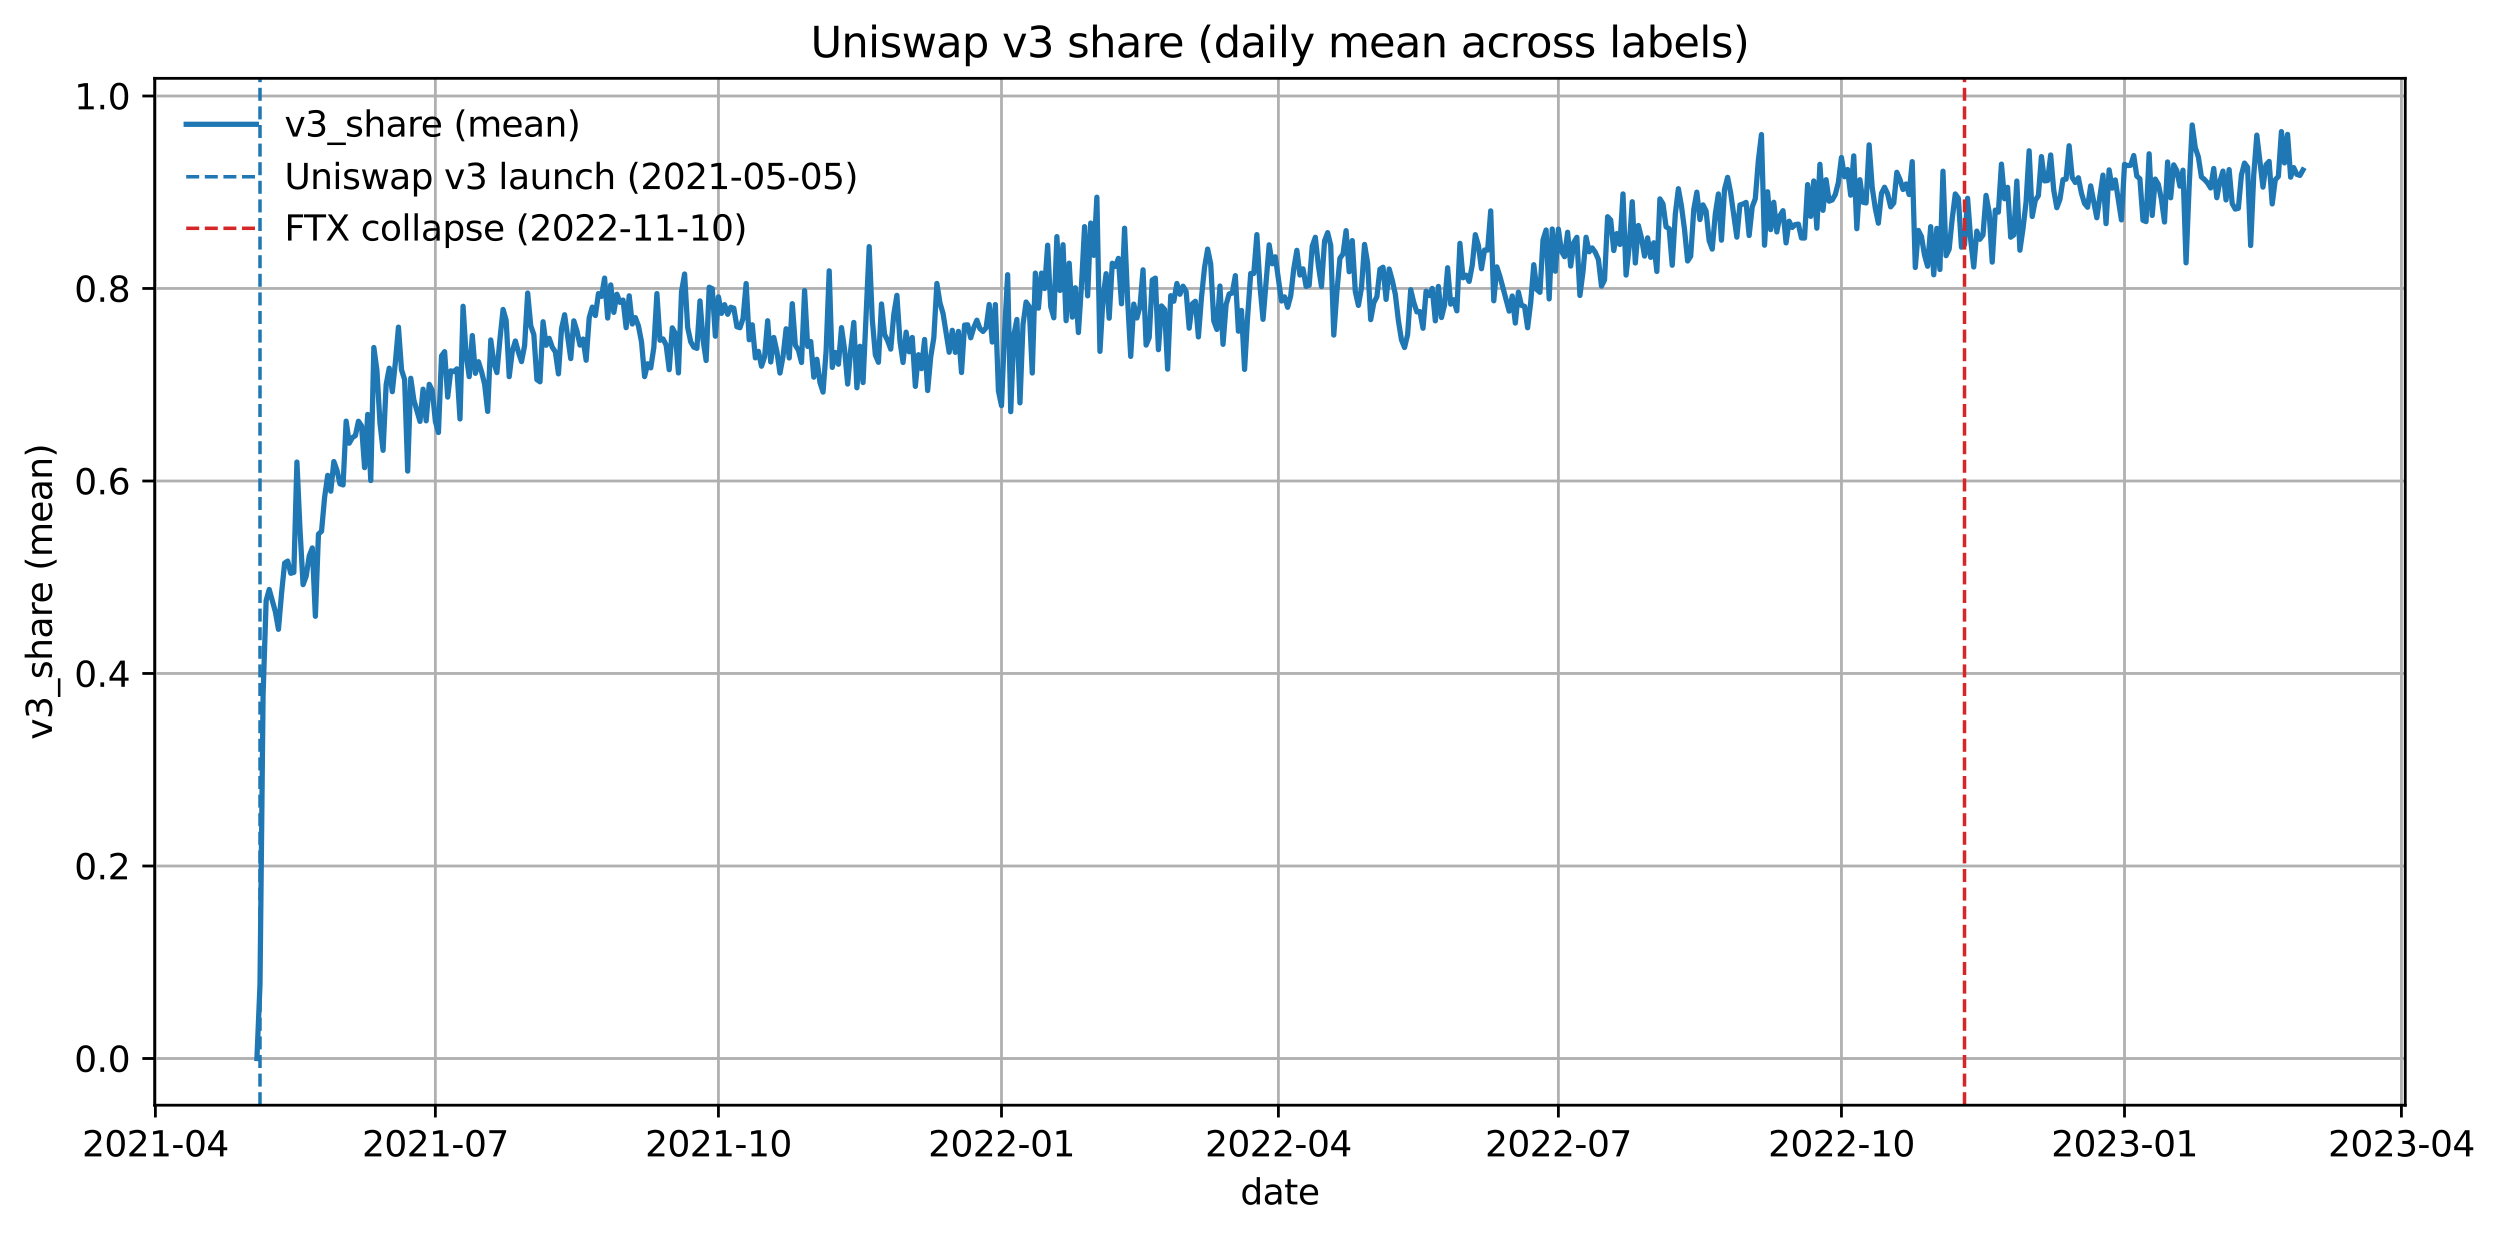 <?xml version="1.0" encoding="utf-8" standalone="no"?>
<!DOCTYPE svg PUBLIC "-//W3C//DTD SVG 1.1//EN"
  "http://www.w3.org/Graphics/SVG/1.1/DTD/svg11.dtd">
<svg xmlns:xlink="http://www.w3.org/1999/xlink" width="712.372pt" height="352.474pt" viewBox="0 0 712.372 352.474" xmlns="http://www.w3.org/2000/svg" version="1.1">
 <title>01_v3_share_daily_mean</title>
 <defs>
  <style type="text/css">*{stroke-linejoin: round; stroke-linecap: butt}</style>
 </defs>
 <g id="figure_1">
  <g id="patch_1">
   <path d="M -0 352.474 
L 712.372 352.474 
L 712.372 0 
L -0 0 
z
" style="fill: #ffffff"/>
  </g>
  <g id="axes_1">
   <g id="patch_2">
    <path d="M 44.059 314.918 
L 685.377 314.918 
L 685.377 22.318 
L 44.059 22.318 
z
" style="fill: #ffffff"/>
   </g>
   <g id="matplotlib.axis_1">
    <g id="xtick_1">
     <g id="line2d_1">
      <path d="M 44.279 314.918 
L 44.279 22.318 
" clip-path="url(#p94d2142db0)" style="fill: none; stroke: #b0b0b0; stroke-width: 0.8; stroke-linecap: square"/>
     </g>
     <g id="line2d_2">
      <defs>
       <path id="mfdf75d52d5" d="M 0 0 
L 0 3.5 
" style="stroke: #000000; stroke-width: 0.8"/>
      </defs>
      <g>
       <use xlink:href="#mfdf75d52d5" x="44.279" y="314.918" style="stroke: #000000; stroke-width: 0.8"/>
      </g>
     </g>
     <g id="text_1">
      <!-- 2021-04 -->
      <g transform="translate(23.387 329.517) scale(0.1 -0.1)">
       <defs>
        <path id="DejaVuSans-32" d="M 1228 531 
L 3431 531 
L 3431 0 
L 469 0 
L 469 531 
Q 828 903 1448 1529 
Q 2069 2156 2228 2338 
Q 2531 2678 2651 2914 
Q 2772 3150 2772 3378 
Q 2772 3750 2511 3984 
Q 2250 4219 1831 4219 
Q 1534 4219 1204 4116 
Q 875 4013 500 3803 
L 500 4441 
Q 881 4594 1212 4672 
Q 1544 4750 1819 4750 
Q 2544 4750 2975 4387 
Q 3406 4025 3406 3419 
Q 3406 3131 3298 2873 
Q 3191 2616 2906 2266 
Q 2828 2175 2409 1742 
Q 1991 1309 1228 531 
z
" transform="scale(0.016)"/>
        <path id="DejaVuSans-30" d="M 2034 4250 
Q 1547 4250 1301 3770 
Q 1056 3291 1056 2328 
Q 1056 1369 1301 889 
Q 1547 409 2034 409 
Q 2525 409 2770 889 
Q 3016 1369 3016 2328 
Q 3016 3291 2770 3770 
Q 2525 4250 2034 4250 
z
M 2034 4750 
Q 2819 4750 3233 4129 
Q 3647 3509 3647 2328 
Q 3647 1150 3233 529 
Q 2819 -91 2034 -91 
Q 1250 -91 836 529 
Q 422 1150 422 2328 
Q 422 3509 836 4129 
Q 1250 4750 2034 4750 
z
" transform="scale(0.016)"/>
        <path id="DejaVuSans-31" d="M 794 531 
L 1825 531 
L 1825 4091 
L 703 3866 
L 703 4441 
L 1819 4666 
L 2450 4666 
L 2450 531 
L 3481 531 
L 3481 0 
L 794 0 
L 794 531 
z
" transform="scale(0.016)"/>
        <path id="DejaVuSans-2d" d="M 313 2009 
L 1997 2009 
L 1997 1497 
L 313 1497 
L 313 2009 
z
" transform="scale(0.016)"/>
        <path id="DejaVuSans-34" d="M 2419 4116 
L 825 1625 
L 2419 1625 
L 2419 4116 
z
M 2253 4666 
L 3047 4666 
L 3047 1625 
L 3713 1625 
L 3713 1100 
L 3047 1100 
L 3047 0 
L 2419 0 
L 2419 1100 
L 313 1100 
L 313 1709 
L 2253 4666 
z
" transform="scale(0.016)"/>
       </defs>
       <use xlink:href="#DejaVuSans-32"/>
       <use xlink:href="#DejaVuSans-30" transform="translate(63.623 0)"/>
       <use xlink:href="#DejaVuSans-32" transform="translate(127.246 0)"/>
       <use xlink:href="#DejaVuSans-31" transform="translate(190.869 0)"/>
       <use xlink:href="#DejaVuSans-2d" transform="translate(254.492 0)"/>
       <use xlink:href="#DejaVuSans-30" transform="translate(290.576 0)"/>
       <use xlink:href="#DejaVuSans-34" transform="translate(354.199 0)"/>
      </g>
     </g>
    </g>
    <g id="xtick_2">
     <g id="line2d_3">
      <path d="M 124.06 314.918 
L 124.06 22.318 
" clip-path="url(#p94d2142db0)" style="fill: none; stroke: #b0b0b0; stroke-width: 0.8; stroke-linecap: square"/>
     </g>
     <g id="line2d_4">
      <g>
       <use xlink:href="#mfdf75d52d5" x="124.06" y="314.918" style="stroke: #000000; stroke-width: 0.8"/>
      </g>
     </g>
     <g id="text_2">
      <!-- 2021-07 -->
      <g transform="translate(103.168 329.517) scale(0.1 -0.1)">
       <defs>
        <path id="DejaVuSans-37" d="M 525 4666 
L 3525 4666 
L 3525 4397 
L 1831 0 
L 1172 0 
L 2766 4134 
L 525 4134 
L 525 4666 
z
" transform="scale(0.016)"/>
       </defs>
       <use xlink:href="#DejaVuSans-32"/>
       <use xlink:href="#DejaVuSans-30" transform="translate(63.623 0)"/>
       <use xlink:href="#DejaVuSans-32" transform="translate(127.246 0)"/>
       <use xlink:href="#DejaVuSans-31" transform="translate(190.869 0)"/>
       <use xlink:href="#DejaVuSans-2d" transform="translate(254.492 0)"/>
       <use xlink:href="#DejaVuSans-30" transform="translate(290.576 0)"/>
       <use xlink:href="#DejaVuSans-37" transform="translate(354.199 0)"/>
      </g>
     </g>
    </g>
    <g id="xtick_3">
     <g id="line2d_5">
      <path d="M 204.717 314.918 
L 204.717 22.318 
" clip-path="url(#p94d2142db0)" style="fill: none; stroke: #b0b0b0; stroke-width: 0.8; stroke-linecap: square"/>
     </g>
     <g id="line2d_6">
      <g>
       <use xlink:href="#mfdf75d52d5" x="204.717" y="314.918" style="stroke: #000000; stroke-width: 0.8"/>
      </g>
     </g>
     <g id="text_3">
      <!-- 2021-10 -->
      <g transform="translate(183.826 329.517) scale(0.1 -0.1)">
       <use xlink:href="#DejaVuSans-32"/>
       <use xlink:href="#DejaVuSans-30" transform="translate(63.623 0)"/>
       <use xlink:href="#DejaVuSans-32" transform="translate(127.246 0)"/>
       <use xlink:href="#DejaVuSans-31" transform="translate(190.869 0)"/>
       <use xlink:href="#DejaVuSans-2d" transform="translate(254.492 0)"/>
       <use xlink:href="#DejaVuSans-31" transform="translate(290.576 0)"/>
       <use xlink:href="#DejaVuSans-30" transform="translate(354.199 0)"/>
      </g>
     </g>
    </g>
    <g id="xtick_4">
     <g id="line2d_7">
      <path d="M 285.375 314.918 
L 285.375 22.318 
" clip-path="url(#p94d2142db0)" style="fill: none; stroke: #b0b0b0; stroke-width: 0.8; stroke-linecap: square"/>
     </g>
     <g id="line2d_8">
      <g>
       <use xlink:href="#mfdf75d52d5" x="285.375" y="314.918" style="stroke: #000000; stroke-width: 0.8"/>
      </g>
     </g>
     <g id="text_4">
      <!-- 2022-01 -->
      <g transform="translate(264.484 329.517) scale(0.1 -0.1)">
       <use xlink:href="#DejaVuSans-32"/>
       <use xlink:href="#DejaVuSans-30" transform="translate(63.623 0)"/>
       <use xlink:href="#DejaVuSans-32" transform="translate(127.246 0)"/>
       <use xlink:href="#DejaVuSans-32" transform="translate(190.869 0)"/>
       <use xlink:href="#DejaVuSans-2d" transform="translate(254.492 0)"/>
       <use xlink:href="#DejaVuSans-30" transform="translate(290.576 0)"/>
       <use xlink:href="#DejaVuSans-31" transform="translate(354.199 0)"/>
      </g>
     </g>
    </g>
    <g id="xtick_5">
     <g id="line2d_9">
      <path d="M 364.28 314.918 
L 364.28 22.318 
" clip-path="url(#p94d2142db0)" style="fill: none; stroke: #b0b0b0; stroke-width: 0.8; stroke-linecap: square"/>
     </g>
     <g id="line2d_10">
      <g>
       <use xlink:href="#mfdf75d52d5" x="364.28" y="314.918" style="stroke: #000000; stroke-width: 0.8"/>
      </g>
     </g>
     <g id="text_5">
      <!-- 2022-04 -->
      <g transform="translate(343.388 329.517) scale(0.1 -0.1)">
       <use xlink:href="#DejaVuSans-32"/>
       <use xlink:href="#DejaVuSans-30" transform="translate(63.623 0)"/>
       <use xlink:href="#DejaVuSans-32" transform="translate(127.246 0)"/>
       <use xlink:href="#DejaVuSans-32" transform="translate(190.869 0)"/>
       <use xlink:href="#DejaVuSans-2d" transform="translate(254.492 0)"/>
       <use xlink:href="#DejaVuSans-30" transform="translate(290.576 0)"/>
       <use xlink:href="#DejaVuSans-34" transform="translate(354.199 0)"/>
      </g>
     </g>
    </g>
    <g id="xtick_6">
     <g id="line2d_11">
      <path d="M 444.061 314.918 
L 444.061 22.318 
" clip-path="url(#p94d2142db0)" style="fill: none; stroke: #b0b0b0; stroke-width: 0.8; stroke-linecap: square"/>
     </g>
     <g id="line2d_12">
      <g>
       <use xlink:href="#mfdf75d52d5" x="444.061" y="314.918" style="stroke: #000000; stroke-width: 0.8"/>
      </g>
     </g>
     <g id="text_6">
      <!-- 2022-07 -->
      <g transform="translate(423.169 329.517) scale(0.1 -0.1)">
       <use xlink:href="#DejaVuSans-32"/>
       <use xlink:href="#DejaVuSans-30" transform="translate(63.623 0)"/>
       <use xlink:href="#DejaVuSans-32" transform="translate(127.246 0)"/>
       <use xlink:href="#DejaVuSans-32" transform="translate(190.869 0)"/>
       <use xlink:href="#DejaVuSans-2d" transform="translate(254.492 0)"/>
       <use xlink:href="#DejaVuSans-30" transform="translate(290.576 0)"/>
       <use xlink:href="#DejaVuSans-37" transform="translate(354.199 0)"/>
      </g>
     </g>
    </g>
    <g id="xtick_7">
     <g id="line2d_13">
      <path d="M 524.719 314.918 
L 524.719 22.318 
" clip-path="url(#p94d2142db0)" style="fill: none; stroke: #b0b0b0; stroke-width: 0.8; stroke-linecap: square"/>
     </g>
     <g id="line2d_14">
      <g>
       <use xlink:href="#mfdf75d52d5" x="524.719" y="314.918" style="stroke: #000000; stroke-width: 0.8"/>
      </g>
     </g>
     <g id="text_7">
      <!-- 2022-10 -->
      <g transform="translate(503.827 329.517) scale(0.1 -0.1)">
       <use xlink:href="#DejaVuSans-32"/>
       <use xlink:href="#DejaVuSans-30" transform="translate(63.623 0)"/>
       <use xlink:href="#DejaVuSans-32" transform="translate(127.246 0)"/>
       <use xlink:href="#DejaVuSans-32" transform="translate(190.869 0)"/>
       <use xlink:href="#DejaVuSans-2d" transform="translate(254.492 0)"/>
       <use xlink:href="#DejaVuSans-31" transform="translate(290.576 0)"/>
       <use xlink:href="#DejaVuSans-30" transform="translate(354.199 0)"/>
      </g>
     </g>
    </g>
    <g id="xtick_8">
     <g id="line2d_15">
      <path d="M 605.376 314.918 
L 605.376 22.318 
" clip-path="url(#p94d2142db0)" style="fill: none; stroke: #b0b0b0; stroke-width: 0.8; stroke-linecap: square"/>
     </g>
     <g id="line2d_16">
      <g>
       <use xlink:href="#mfdf75d52d5" x="605.376" y="314.918" style="stroke: #000000; stroke-width: 0.8"/>
      </g>
     </g>
     <g id="text_8">
      <!-- 2023-01 -->
      <g transform="translate(584.485 329.517) scale(0.1 -0.1)">
       <defs>
        <path id="DejaVuSans-33" d="M 2597 2516 
Q 3050 2419 3304 2112 
Q 3559 1806 3559 1356 
Q 3559 666 3084 287 
Q 2609 -91 1734 -91 
Q 1441 -91 1130 -33 
Q 819 25 488 141 
L 488 750 
Q 750 597 1062 519 
Q 1375 441 1716 441 
Q 2309 441 2620 675 
Q 2931 909 2931 1356 
Q 2931 1769 2642 2001 
Q 2353 2234 1838 2234 
L 1294 2234 
L 1294 2753 
L 1863 2753 
Q 2328 2753 2575 2939 
Q 2822 3125 2822 3475 
Q 2822 3834 2567 4026 
Q 2313 4219 1838 4219 
Q 1578 4219 1281 4162 
Q 984 4106 628 3988 
L 628 4550 
Q 988 4650 1302 4700 
Q 1616 4750 1894 4750 
Q 2613 4750 3031 4423 
Q 3450 4097 3450 3541 
Q 3450 3153 3228 2886 
Q 3006 2619 2597 2516 
z
" transform="scale(0.016)"/>
       </defs>
       <use xlink:href="#DejaVuSans-32"/>
       <use xlink:href="#DejaVuSans-30" transform="translate(63.623 0)"/>
       <use xlink:href="#DejaVuSans-32" transform="translate(127.246 0)"/>
       <use xlink:href="#DejaVuSans-33" transform="translate(190.869 0)"/>
       <use xlink:href="#DejaVuSans-2d" transform="translate(254.492 0)"/>
       <use xlink:href="#DejaVuSans-30" transform="translate(290.576 0)"/>
       <use xlink:href="#DejaVuSans-31" transform="translate(354.199 0)"/>
      </g>
     </g>
    </g>
    <g id="xtick_9">
     <g id="line2d_17">
      <path d="M 684.281 314.918 
L 684.281 22.318 
" clip-path="url(#p94d2142db0)" style="fill: none; stroke: #b0b0b0; stroke-width: 0.8; stroke-linecap: square"/>
     </g>
     <g id="line2d_18">
      <g>
       <use xlink:href="#mfdf75d52d5" x="684.281" y="314.918" style="stroke: #000000; stroke-width: 0.8"/>
      </g>
     </g>
     <g id="text_9">
      <!-- 2023-04 -->
      <g transform="translate(663.389 329.517) scale(0.1 -0.1)">
       <use xlink:href="#DejaVuSans-32"/>
       <use xlink:href="#DejaVuSans-30" transform="translate(63.623 0)"/>
       <use xlink:href="#DejaVuSans-32" transform="translate(127.246 0)"/>
       <use xlink:href="#DejaVuSans-33" transform="translate(190.869 0)"/>
       <use xlink:href="#DejaVuSans-2d" transform="translate(254.492 0)"/>
       <use xlink:href="#DejaVuSans-30" transform="translate(290.576 0)"/>
       <use xlink:href="#DejaVuSans-34" transform="translate(354.199 0)"/>
      </g>
     </g>
    </g>
    <g id="text_10">
     <!-- date -->
     <g transform="translate(353.443 343.195) scale(0.1 -0.1)">
      <defs>
       <path id="DejaVuSans-64" d="M 2906 2969 
L 2906 4863 
L 3481 4863 
L 3481 0 
L 2906 0 
L 2906 525 
Q 2725 213 2448 61 
Q 2172 -91 1784 -91 
Q 1150 -91 751 415 
Q 353 922 353 1747 
Q 353 2572 751 3078 
Q 1150 3584 1784 3584 
Q 2172 3584 2448 3432 
Q 2725 3281 2906 2969 
z
M 947 1747 
Q 947 1113 1208 752 
Q 1469 391 1925 391 
Q 2381 391 2643 752 
Q 2906 1113 2906 1747 
Q 2906 2381 2643 2742 
Q 2381 3103 1925 3103 
Q 1469 3103 1208 2742 
Q 947 2381 947 1747 
z
" transform="scale(0.016)"/>
       <path id="DejaVuSans-61" d="M 2194 1759 
Q 1497 1759 1228 1600 
Q 959 1441 959 1056 
Q 959 750 1161 570 
Q 1363 391 1709 391 
Q 2188 391 2477 730 
Q 2766 1069 2766 1631 
L 2766 1759 
L 2194 1759 
z
M 3341 1997 
L 3341 0 
L 2766 0 
L 2766 531 
Q 2569 213 2275 61 
Q 1981 -91 1556 -91 
Q 1019 -91 701 211 
Q 384 513 384 1019 
Q 384 1609 779 1909 
Q 1175 2209 1959 2209 
L 2766 2209 
L 2766 2266 
Q 2766 2663 2505 2880 
Q 2244 3097 1772 3097 
Q 1472 3097 1187 3025 
Q 903 2953 641 2809 
L 641 3341 
Q 956 3463 1253 3523 
Q 1550 3584 1831 3584 
Q 2591 3584 2966 3190 
Q 3341 2797 3341 1997 
z
" transform="scale(0.016)"/>
       <path id="DejaVuSans-74" d="M 1172 4494 
L 1172 3500 
L 2356 3500 
L 2356 3053 
L 1172 3053 
L 1172 1153 
Q 1172 725 1289 603 
Q 1406 481 1766 481 
L 2356 481 
L 2356 0 
L 1766 0 
Q 1100 0 847 248 
Q 594 497 594 1153 
L 594 3053 
L 172 3053 
L 172 3500 
L 594 3500 
L 594 4494 
L 1172 4494 
z
" transform="scale(0.016)"/>
       <path id="DejaVuSans-65" d="M 3597 1894 
L 3597 1613 
L 953 1613 
Q 991 1019 1311 708 
Q 1631 397 2203 397 
Q 2534 397 2845 478 
Q 3156 559 3463 722 
L 3463 178 
Q 3153 47 2828 -22 
Q 2503 -91 2169 -91 
Q 1331 -91 842 396 
Q 353 884 353 1716 
Q 353 2575 817 3079 
Q 1281 3584 2069 3584 
Q 2775 3584 3186 3129 
Q 3597 2675 3597 1894 
z
M 3022 2063 
Q 3016 2534 2758 2815 
Q 2500 3097 2075 3097 
Q 1594 3097 1305 2825 
Q 1016 2553 972 2059 
L 3022 2063 
z
" transform="scale(0.016)"/>
      </defs>
      <use xlink:href="#DejaVuSans-64"/>
      <use xlink:href="#DejaVuSans-61" transform="translate(63.477 0)"/>
      <use xlink:href="#DejaVuSans-74" transform="translate(124.756 0)"/>
      <use xlink:href="#DejaVuSans-65" transform="translate(163.965 0)"/>
     </g>
    </g>
   </g>
   <g id="matplotlib.axis_2">
    <g id="ytick_1">
     <g id="line2d_19">
      <path d="M 44.059 301.618 
L 685.377 301.618 
" clip-path="url(#p94d2142db0)" style="fill: none; stroke: #b0b0b0; stroke-width: 0.8; stroke-linecap: square"/>
     </g>
     <g id="line2d_20">
      <defs>
       <path id="mcbf54b763a" d="M 0 0 
L -3.5 0 
" style="stroke: #000000; stroke-width: 0.8"/>
      </defs>
      <g>
       <use xlink:href="#mcbf54b763a" x="44.059" y="301.618" style="stroke: #000000; stroke-width: 0.8"/>
      </g>
     </g>
     <g id="text_11">
      <!-- 0.0 -->
      <g transform="translate(21.156 305.417) scale(0.1 -0.1)">
       <defs>
        <path id="DejaVuSans-2e" d="M 684 794 
L 1344 794 
L 1344 0 
L 684 0 
L 684 794 
z
" transform="scale(0.016)"/>
       </defs>
       <use xlink:href="#DejaVuSans-30"/>
       <use xlink:href="#DejaVuSans-2e" transform="translate(63.623 0)"/>
       <use xlink:href="#DejaVuSans-30" transform="translate(95.41 0)"/>
      </g>
     </g>
    </g>
    <g id="ytick_2">
     <g id="line2d_21">
      <path d="M 44.059 246.764 
L 685.377 246.764 
" clip-path="url(#p94d2142db0)" style="fill: none; stroke: #b0b0b0; stroke-width: 0.8; stroke-linecap: square"/>
     </g>
     <g id="line2d_22">
      <g>
       <use xlink:href="#mcbf54b763a" x="44.059" y="246.764" style="stroke: #000000; stroke-width: 0.8"/>
      </g>
     </g>
     <g id="text_12">
      <!-- 0.2 -->
      <g transform="translate(21.156 250.564) scale(0.1 -0.1)">
       <use xlink:href="#DejaVuSans-30"/>
       <use xlink:href="#DejaVuSans-2e" transform="translate(63.623 0)"/>
       <use xlink:href="#DejaVuSans-32" transform="translate(95.41 0)"/>
      </g>
     </g>
    </g>
    <g id="ytick_3">
     <g id="line2d_23">
      <path d="M 44.059 191.911 
L 685.377 191.911 
" clip-path="url(#p94d2142db0)" style="fill: none; stroke: #b0b0b0; stroke-width: 0.8; stroke-linecap: square"/>
     </g>
     <g id="line2d_24">
      <g>
       <use xlink:href="#mcbf54b763a" x="44.059" y="191.911" style="stroke: #000000; stroke-width: 0.8"/>
      </g>
     </g>
     <g id="text_13">
      <!-- 0.4 -->
      <g transform="translate(21.156 195.71) scale(0.1 -0.1)">
       <use xlink:href="#DejaVuSans-30"/>
       <use xlink:href="#DejaVuSans-2e" transform="translate(63.623 0)"/>
       <use xlink:href="#DejaVuSans-34" transform="translate(95.41 0)"/>
      </g>
     </g>
    </g>
    <g id="ytick_4">
     <g id="line2d_25">
      <path d="M 44.059 137.057 
L 685.377 137.057 
" clip-path="url(#p94d2142db0)" style="fill: none; stroke: #b0b0b0; stroke-width: 0.8; stroke-linecap: square"/>
     </g>
     <g id="line2d_26">
      <g>
       <use xlink:href="#mcbf54b763a" x="44.059" y="137.057" style="stroke: #000000; stroke-width: 0.8"/>
      </g>
     </g>
     <g id="text_14">
      <!-- 0.6 -->
      <g transform="translate(21.156 140.856) scale(0.1 -0.1)">
       <defs>
        <path id="DejaVuSans-36" d="M 2113 2584 
Q 1688 2584 1439 2293 
Q 1191 2003 1191 1497 
Q 1191 994 1439 701 
Q 1688 409 2113 409 
Q 2538 409 2786 701 
Q 3034 994 3034 1497 
Q 3034 2003 2786 2293 
Q 2538 2584 2113 2584 
z
M 3366 4563 
L 3366 3988 
Q 3128 4100 2886 4159 
Q 2644 4219 2406 4219 
Q 1781 4219 1451 3797 
Q 1122 3375 1075 2522 
Q 1259 2794 1537 2939 
Q 1816 3084 2150 3084 
Q 2853 3084 3261 2657 
Q 3669 2231 3669 1497 
Q 3669 778 3244 343 
Q 2819 -91 2113 -91 
Q 1303 -91 875 529 
Q 447 1150 447 2328 
Q 447 3434 972 4092 
Q 1497 4750 2381 4750 
Q 2619 4750 2861 4703 
Q 3103 4656 3366 4563 
z
" transform="scale(0.016)"/>
       </defs>
       <use xlink:href="#DejaVuSans-30"/>
       <use xlink:href="#DejaVuSans-2e" transform="translate(63.623 0)"/>
       <use xlink:href="#DejaVuSans-36" transform="translate(95.41 0)"/>
      </g>
     </g>
    </g>
    <g id="ytick_5">
     <g id="line2d_27">
      <path d="M 44.059 82.203 
L 685.377 82.203 
" clip-path="url(#p94d2142db0)" style="fill: none; stroke: #b0b0b0; stroke-width: 0.8; stroke-linecap: square"/>
     </g>
     <g id="line2d_28">
      <g>
       <use xlink:href="#mcbf54b763a" x="44.059" y="82.203" style="stroke: #000000; stroke-width: 0.8"/>
      </g>
     </g>
     <g id="text_15">
      <!-- 0.8 -->
      <g transform="translate(21.156 86.002) scale(0.1 -0.1)">
       <defs>
        <path id="DejaVuSans-38" d="M 2034 2216 
Q 1584 2216 1326 1975 
Q 1069 1734 1069 1313 
Q 1069 891 1326 650 
Q 1584 409 2034 409 
Q 2484 409 2743 651 
Q 3003 894 3003 1313 
Q 3003 1734 2745 1975 
Q 2488 2216 2034 2216 
z
M 1403 2484 
Q 997 2584 770 2862 
Q 544 3141 544 3541 
Q 544 4100 942 4425 
Q 1341 4750 2034 4750 
Q 2731 4750 3128 4425 
Q 3525 4100 3525 3541 
Q 3525 3141 3298 2862 
Q 3072 2584 2669 2484 
Q 3125 2378 3379 2068 
Q 3634 1759 3634 1313 
Q 3634 634 3220 271 
Q 2806 -91 2034 -91 
Q 1263 -91 848 271 
Q 434 634 434 1313 
Q 434 1759 690 2068 
Q 947 2378 1403 2484 
z
M 1172 3481 
Q 1172 3119 1398 2916 
Q 1625 2713 2034 2713 
Q 2441 2713 2670 2916 
Q 2900 3119 2900 3481 
Q 2900 3844 2670 4047 
Q 2441 4250 2034 4250 
Q 1625 4250 1398 4047 
Q 1172 3844 1172 3481 
z
" transform="scale(0.016)"/>
       </defs>
       <use xlink:href="#DejaVuSans-30"/>
       <use xlink:href="#DejaVuSans-2e" transform="translate(63.623 0)"/>
       <use xlink:href="#DejaVuSans-38" transform="translate(95.41 0)"/>
      </g>
     </g>
    </g>
    <g id="ytick_6">
     <g id="line2d_29">
      <path d="M 44.059 27.349 
L 685.377 27.349 
" clip-path="url(#p94d2142db0)" style="fill: none; stroke: #b0b0b0; stroke-width: 0.8; stroke-linecap: square"/>
     </g>
     <g id="line2d_30">
      <g>
       <use xlink:href="#mcbf54b763a" x="44.059" y="27.349" style="stroke: #000000; stroke-width: 0.8"/>
      </g>
     </g>
     <g id="text_16">
      <!-- 1.0 -->
      <g transform="translate(21.156 31.149) scale(0.1 -0.1)">
       <use xlink:href="#DejaVuSans-31"/>
       <use xlink:href="#DejaVuSans-2e" transform="translate(63.623 0)"/>
       <use xlink:href="#DejaVuSans-30" transform="translate(95.41 0)"/>
      </g>
     </g>
    </g>
    <g id="text_17">
     <!-- v3_share (mean) -->
     <g transform="translate(14.798 210.786) rotate(-90) scale(0.1 -0.1)">
      <defs>
       <path id="DejaVuSans-76" d="M 191 3500 
L 800 3500 
L 1894 563 
L 2988 3500 
L 3597 3500 
L 2284 0 
L 1503 0 
L 191 3500 
z
" transform="scale(0.016)"/>
       <path id="DejaVuSans-5f" d="M 3263 -1063 
L 3263 -1509 
L -63 -1509 
L -63 -1063 
L 3263 -1063 
z
" transform="scale(0.016)"/>
       <path id="DejaVuSans-73" d="M 2834 3397 
L 2834 2853 
Q 2591 2978 2328 3040 
Q 2066 3103 1784 3103 
Q 1356 3103 1142 2972 
Q 928 2841 928 2578 
Q 928 2378 1081 2264 
Q 1234 2150 1697 2047 
L 1894 2003 
Q 2506 1872 2764 1633 
Q 3022 1394 3022 966 
Q 3022 478 2636 193 
Q 2250 -91 1575 -91 
Q 1294 -91 989 -36 
Q 684 19 347 128 
L 347 722 
Q 666 556 975 473 
Q 1284 391 1588 391 
Q 1994 391 2212 530 
Q 2431 669 2431 922 
Q 2431 1156 2273 1281 
Q 2116 1406 1581 1522 
L 1381 1569 
Q 847 1681 609 1914 
Q 372 2147 372 2553 
Q 372 3047 722 3315 
Q 1072 3584 1716 3584 
Q 2034 3584 2315 3537 
Q 2597 3491 2834 3397 
z
" transform="scale(0.016)"/>
       <path id="DejaVuSans-68" d="M 3513 2113 
L 3513 0 
L 2938 0 
L 2938 2094 
Q 2938 2591 2744 2837 
Q 2550 3084 2163 3084 
Q 1697 3084 1428 2787 
Q 1159 2491 1159 1978 
L 1159 0 
L 581 0 
L 581 4863 
L 1159 4863 
L 1159 2956 
Q 1366 3272 1645 3428 
Q 1925 3584 2291 3584 
Q 2894 3584 3203 3211 
Q 3513 2838 3513 2113 
z
" transform="scale(0.016)"/>
       <path id="DejaVuSans-72" d="M 2631 2963 
Q 2534 3019 2420 3045 
Q 2306 3072 2169 3072 
Q 1681 3072 1420 2755 
Q 1159 2438 1159 1844 
L 1159 0 
L 581 0 
L 581 3500 
L 1159 3500 
L 1159 2956 
Q 1341 3275 1631 3429 
Q 1922 3584 2338 3584 
Q 2397 3584 2469 3576 
Q 2541 3569 2628 3553 
L 2631 2963 
z
" transform="scale(0.016)"/>
       <path id="DejaVuSans-20" transform="scale(0.016)"/>
       <path id="DejaVuSans-28" d="M 1984 4856 
Q 1566 4138 1362 3434 
Q 1159 2731 1159 2009 
Q 1159 1288 1364 580 
Q 1569 -128 1984 -844 
L 1484 -844 
Q 1016 -109 783 600 
Q 550 1309 550 2009 
Q 550 2706 781 3412 
Q 1013 4119 1484 4856 
L 1984 4856 
z
" transform="scale(0.016)"/>
       <path id="DejaVuSans-6d" d="M 3328 2828 
Q 3544 3216 3844 3400 
Q 4144 3584 4550 3584 
Q 5097 3584 5394 3201 
Q 5691 2819 5691 2113 
L 5691 0 
L 5113 0 
L 5113 2094 
Q 5113 2597 4934 2840 
Q 4756 3084 4391 3084 
Q 3944 3084 3684 2787 
Q 3425 2491 3425 1978 
L 3425 0 
L 2847 0 
L 2847 2094 
Q 2847 2600 2669 2842 
Q 2491 3084 2119 3084 
Q 1678 3084 1418 2786 
Q 1159 2488 1159 1978 
L 1159 0 
L 581 0 
L 581 3500 
L 1159 3500 
L 1159 2956 
Q 1356 3278 1631 3431 
Q 1906 3584 2284 3584 
Q 2666 3584 2933 3390 
Q 3200 3197 3328 2828 
z
" transform="scale(0.016)"/>
       <path id="DejaVuSans-6e" d="M 3513 2113 
L 3513 0 
L 2938 0 
L 2938 2094 
Q 2938 2591 2744 2837 
Q 2550 3084 2163 3084 
Q 1697 3084 1428 2787 
Q 1159 2491 1159 1978 
L 1159 0 
L 581 0 
L 581 3500 
L 1159 3500 
L 1159 2956 
Q 1366 3272 1645 3428 
Q 1925 3584 2291 3584 
Q 2894 3584 3203 3211 
Q 3513 2838 3513 2113 
z
" transform="scale(0.016)"/>
       <path id="DejaVuSans-29" d="M 513 4856 
L 1013 4856 
Q 1481 4119 1714 3412 
Q 1947 2706 1947 2009 
Q 1947 1309 1714 600 
Q 1481 -109 1013 -844 
L 513 -844 
Q 928 -128 1133 580 
Q 1338 1288 1338 2009 
Q 1338 2731 1133 3434 
Q 928 4138 513 4856 
z
" transform="scale(0.016)"/>
      </defs>
      <use xlink:href="#DejaVuSans-76"/>
      <use xlink:href="#DejaVuSans-33" transform="translate(59.18 0)"/>
      <use xlink:href="#DejaVuSans-5f" transform="translate(122.803 0)"/>
      <use xlink:href="#DejaVuSans-73" transform="translate(172.803 0)"/>
      <use xlink:href="#DejaVuSans-68" transform="translate(224.902 0)"/>
      <use xlink:href="#DejaVuSans-61" transform="translate(288.281 0)"/>
      <use xlink:href="#DejaVuSans-72" transform="translate(349.561 0)"/>
      <use xlink:href="#DejaVuSans-65" transform="translate(388.424 0)"/>
      <use xlink:href="#DejaVuSans-20" transform="translate(449.947 0)"/>
      <use xlink:href="#DejaVuSans-28" transform="translate(481.734 0)"/>
      <use xlink:href="#DejaVuSans-6d" transform="translate(520.748 0)"/>
      <use xlink:href="#DejaVuSans-65" transform="translate(618.16 0)"/>
      <use xlink:href="#DejaVuSans-61" transform="translate(679.684 0)"/>
      <use xlink:href="#DejaVuSans-6e" transform="translate(740.963 0)"/>
      <use xlink:href="#DejaVuSans-29" transform="translate(804.342 0)"/>
     </g>
    </g>
   </g>
   <g id="line2d_31">
    <path d="M 73.21 301.618 
L 74.087 280.512 
L 74.964 197.95 
L 75.84 171.11 
L 76.717 167.971 
L 78.47 174.344 
L 79.347 179.319 
L 80.224 169.137 
L 81.101 160.461 
L 81.977 159.878 
L 82.854 163.359 
L 83.731 163.092 
L 84.607 131.665 
L 85.484 150.816 
L 86.361 166.586 
L 87.238 164.198 
L 88.114 158.428 
L 88.991 156.141 
L 89.868 175.605 
L 90.744 152.201 
L 91.621 151.378 
L 92.498 141.698 
L 93.375 135.462 
L 94.251 139.965 
L 95.128 131.516 
L 96.005 133.97 
L 96.881 137.863 
L 97.758 138.174 
L 98.635 120.003 
L 99.512 126.292 
L 100.388 124.719 
L 101.265 124.127 
L 102.142 120.034 
L 103.018 121.338 
L 103.895 133.245 
L 104.772 118.097 
L 105.649 136.93 
L 106.525 99.024 
L 107.402 105.524 
L 108.279 120.639 
L 109.155 128.323 
L 110.032 109.579 
L 110.909 104.917 
L 111.786 111.599 
L 112.662 103.264 
L 113.539 93.218 
L 114.416 105.403 
L 115.292 108.14 
L 116.169 134.232 
L 117.046 107.796 
L 117.923 113.976 
L 119.676 120.07 
L 120.553 110.901 
L 121.43 119.912 
L 122.306 109.517 
L 123.183 111.282 
L 124.06 120.096 
L 124.936 123.239 
L 125.813 101.4 
L 126.69 100.217 
L 127.567 113.145 
L 128.443 105.684 
L 129.32 105.87 
L 130.197 105.107 
L 131.073 119.379 
L 131.95 87.276 
L 132.827 101.236 
L 133.704 107.329 
L 134.58 95.619 
L 135.457 106.38 
L 136.334 103.075 
L 137.21 105.89 
L 138.087 109.452 
L 138.964 117.226 
L 139.841 96.878 
L 140.717 103.353 
L 141.594 106.166 
L 142.471 96.511 
L 143.347 88.183 
L 144.224 91.261 
L 145.101 107.325 
L 145.978 100.069 
L 146.854 97.169 
L 147.731 100.371 
L 148.608 103.025 
L 149.484 98.494 
L 150.361 83.508 
L 151.238 92.845 
L 152.115 95.329 
L 152.991 108.181 
L 153.868 108.793 
L 154.745 91.68 
L 155.621 98.379 
L 156.498 96.411 
L 157.375 98.944 
L 158.252 100.292 
L 159.128 106.534 
L 160.005 93.659 
L 160.882 89.689 
L 162.635 102.184 
L 163.512 91.426 
L 164.389 94.274 
L 165.265 98.34 
L 166.142 96.615 
L 167.019 102.644 
L 167.895 90.523 
L 168.772 87.521 
L 169.649 89.904 
L 170.526 83.653 
L 171.402 84.458 
L 172.279 79.245 
L 173.156 90.62 
L 174.032 81.193 
L 174.909 89.005 
L 175.786 83.842 
L 176.663 86.156 
L 177.539 85.507 
L 178.416 93.371 
L 179.293 84.299 
L 180.169 92.32 
L 181.046 90.507 
L 181.923 92.878 
L 182.8 97.45 
L 183.676 107.302 
L 184.553 103.648 
L 185.43 104.824 
L 186.306 99.039 
L 187.183 83.659 
L 188.06 96.953 
L 188.937 96.584 
L 189.813 98.306 
L 190.69 105.339 
L 191.567 93.421 
L 192.443 95.032 
L 193.32 106.257 
L 194.197 83.081 
L 195.074 78.08 
L 195.95 93.325 
L 196.827 97.418 
L 197.704 98.915 
L 198.58 99.262 
L 199.457 85.75 
L 200.334 96.842 
L 201.211 102.727 
L 202.087 81.85 
L 202.964 82.265 
L 203.841 95.8 
L 204.717 84.591 
L 205.594 89.289 
L 206.471 86.815 
L 207.348 89.559 
L 208.224 87.539 
L 209.101 87.842 
L 209.978 93.101 
L 210.854 93.381 
L 211.731 90.71 
L 212.608 80.8 
L 213.485 96.81 
L 214.361 92.558 
L 215.238 101.972 
L 216.115 100.122 
L 216.991 104.35 
L 217.868 101.684 
L 218.745 91.402 
L 219.622 103.146 
L 220.498 96.175 
L 221.375 100.189 
L 222.252 106.294 
L 223.128 101.527 
L 224.005 93.688 
L 224.882 102.001 
L 225.759 86.539 
L 226.635 98.356 
L 227.512 99.792 
L 228.389 103.285 
L 229.265 82.811 
L 230.142 98.701 
L 231.019 97.313 
L 231.896 107.467 
L 232.772 102.38 
L 233.649 108.995 
L 234.526 111.728 
L 235.402 99.997 
L 236.279 77.18 
L 237.156 104.683 
L 238.033 100.442 
L 238.909 103.791 
L 239.786 93.362 
L 240.663 99.626 
L 241.54 109.431 
L 242.416 99.556 
L 243.293 91.885 
L 244.17 110.498 
L 245.046 98.674 
L 245.923 109.002 
L 247.677 70.286 
L 248.553 90.967 
L 249.43 101.133 
L 250.307 103.23 
L 251.183 86.619 
L 252.06 95.274 
L 252.937 97.083 
L 253.814 99.476 
L 254.69 89.545 
L 255.567 84.159 
L 256.444 97.204 
L 257.32 103.282 
L 258.197 94.648 
L 259.074 100.245 
L 259.951 96.166 
L 260.827 110.091 
L 261.704 101.082 
L 262.581 105.046 
L 263.457 96.744 
L 264.334 111.272 
L 265.211 101.695 
L 266.088 96.26 
L 266.964 80.773 
L 267.841 86.332 
L 268.718 89.324 
L 270.471 100.369 
L 271.348 94.122 
L 272.225 100.392 
L 273.101 94.437 
L 273.978 106.154 
L 274.855 92.626 
L 275.731 92.564 
L 276.608 96.249 
L 277.485 93.307 
L 278.362 91.247 
L 279.238 93.652 
L 280.115 94.441 
L 280.992 93.365 
L 281.868 86.766 
L 282.745 97.467 
L 283.622 86.79 
L 284.499 111.378 
L 285.375 115.583 
L 286.252 94.463 
L 287.129 78.282 
L 288.005 117.307 
L 288.882 95.55 
L 289.759 91.031 
L 290.636 114.788 
L 291.512 92.421 
L 292.389 86.062 
L 293.266 87.335 
L 294.142 106.285 
L 295.019 77.829 
L 295.896 87.808 
L 296.773 77.828 
L 297.649 82.216 
L 298.526 69.875 
L 299.403 87.379 
L 300.279 90.556 
L 301.156 67.428 
L 302.033 82.766 
L 302.91 69.734 
L 303.786 91.367 
L 304.663 74.995 
L 305.54 90.36 
L 306.416 82.006 
L 307.293 94.753 
L 308.17 81.253 
L 309.047 64.585 
L 309.923 84.299 
L 310.8 63.561 
L 311.677 72.754 
L 312.553 56.194 
L 313.43 100.118 
L 314.307 84.87 
L 315.184 77.996 
L 316.06 90.67 
L 316.937 75.015 
L 317.814 75.916 
L 318.69 73.627 
L 319.567 86.562 
L 320.444 65.036 
L 321.321 85.57 
L 322.197 101.551 
L 323.074 86.656 
L 323.951 90.609 
L 324.827 87.396 
L 325.704 76.891 
L 326.581 98.328 
L 327.458 96.196 
L 328.334 79.789 
L 329.211 79.254 
L 330.088 99.636 
L 330.964 87.177 
L 331.841 88.179 
L 332.718 105.186 
L 333.595 84.259 
L 334.471 85.835 
L 335.348 80.78 
L 336.225 83.849 
L 337.101 81.559 
L 337.978 83.018 
L 338.855 93.51 
L 339.732 86.588 
L 340.608 85.855 
L 341.485 95.998 
L 342.362 84.694 
L 343.238 76.182 
L 344.115 70.979 
L 344.992 75.237 
L 345.869 91.466 
L 346.745 93.871 
L 347.622 81.509 
L 348.499 98.105 
L 349.375 86.813 
L 350.252 83.756 
L 351.129 83.505 
L 352.006 78.545 
L 352.882 94.371 
L 353.759 88.464 
L 354.636 105.266 
L 355.512 90.18 
L 356.389 77.93 
L 357.266 77.924 
L 358.143 66.855 
L 359.019 81.341 
L 359.896 90.992 
L 361.65 69.761 
L 362.526 75.171 
L 363.403 73.181 
L 365.156 85.77 
L 366.033 84.591 
L 366.91 87.563 
L 367.787 84.307 
L 368.663 76.561 
L 369.54 71.334 
L 370.417 78.371 
L 371.293 76.611 
L 372.17 81.601 
L 373.047 81.273 
L 373.924 70.124 
L 374.8 67.618 
L 375.677 75.78 
L 376.554 81.651 
L 377.43 68.664 
L 378.307 66.294 
L 379.184 69.93 
L 380.061 95.478 
L 380.937 83.233 
L 381.814 73.569 
L 382.691 72.379 
L 383.567 65.727 
L 384.444 77.425 
L 385.321 68.561 
L 386.198 83.123 
L 387.074 87.013 
L 387.951 81.99 
L 388.828 69.652 
L 389.704 74.979 
L 390.581 91.077 
L 391.458 86.292 
L 392.335 84.563 
L 393.211 76.72 
L 394.088 76.154 
L 394.965 85.312 
L 395.841 76.655 
L 396.718 79.835 
L 397.595 83.835 
L 398.472 91.378 
L 399.348 96.847 
L 400.225 99.016 
L 401.102 95.346 
L 401.978 82.547 
L 402.855 86.204 
L 403.732 88.867 
L 404.609 88.788 
L 405.485 93.532 
L 406.362 82.987 
L 407.239 84.232 
L 408.115 82.192 
L 408.992 91.416 
L 409.869 81.625 
L 410.746 90.486 
L 411.622 86.917 
L 412.499 76.303 
L 413.376 86.668 
L 414.252 85.415 
L 415.129 88.573 
L 416.006 69.351 
L 416.883 79.147 
L 417.759 78.428 
L 418.636 80.181 
L 419.513 75.61 
L 420.389 66.874 
L 421.266 69.945 
L 422.143 76.576 
L 423.02 71.236 
L 423.896 71.264 
L 424.773 60.097 
L 425.65 85.706 
L 426.526 76.05 
L 427.403 78.768 
L 430.033 88.657 
L 430.91 84.354 
L 431.787 92.057 
L 432.663 83.248 
L 433.54 87.002 
L 434.417 87.292 
L 435.294 93.391 
L 436.17 86.223 
L 437.047 75.432 
L 437.924 82.517 
L 438.8 83.294 
L 439.677 68.381 
L 440.554 65.542 
L 441.431 85.176 
L 442.307 65.258 
L 443.184 77.273 
L 444.061 65.29 
L 444.937 71.616 
L 445.814 73.147 
L 446.691 66.19 
L 447.568 75.809 
L 448.444 69.095 
L 449.321 67.62 
L 450.198 84.191 
L 451.074 77.422 
L 451.951 67.616 
L 452.828 71.746 
L 453.705 70.653 
L 454.581 71.902 
L 455.458 73.933 
L 456.335 81.527 
L 457.211 79.771 
L 458.088 61.757 
L 458.965 62.699 
L 459.842 71.394 
L 460.718 66.567 
L 461.595 69.656 
L 462.472 55.261 
L 463.348 78.375 
L 464.225 70.378 
L 465.102 57.485 
L 465.979 74.939 
L 466.855 64.256 
L 467.732 67.795 
L 468.609 72.974 
L 469.485 67.783 
L 470.362 73.33 
L 471.239 69.178 
L 472.116 77.344 
L 472.992 56.678 
L 473.869 58.089 
L 474.746 64.637 
L 475.623 65.171 
L 476.499 75.576 
L 477.376 61.021 
L 478.253 53.769 
L 479.129 58.737 
L 480.006 65.461 
L 480.883 74.369 
L 481.76 73.021 
L 482.636 59.676 
L 483.513 54.763 
L 484.39 62.566 
L 485.266 58.387 
L 486.143 60.14 
L 487.02 68.555 
L 487.897 70.985 
L 488.773 60.969 
L 489.65 55.268 
L 490.527 68.441 
L 491.403 53.942 
L 492.28 50.544 
L 493.157 54.993 
L 494.91 67.569 
L 495.787 58.405 
L 496.664 58.127 
L 497.54 57.682 
L 498.417 67.109 
L 499.294 58.947 
L 500.171 56.62 
L 501.047 45.66 
L 501.924 38.346 
L 502.801 69.868 
L 503.677 54.646 
L 504.554 65.436 
L 505.431 57.645 
L 506.308 66.09 
L 507.184 61.455 
L 508.061 60.041 
L 508.938 69.21 
L 509.814 63.039 
L 510.691 64.8 
L 511.568 63.985 
L 512.445 63.873 
L 513.321 67.8 
L 514.198 67.838 
L 515.075 52.604 
L 515.951 61.651 
L 516.828 51.569 
L 517.705 65.016 
L 518.582 46.833 
L 519.458 59.926 
L 520.335 51.209 
L 521.212 57.317 
L 522.088 56.974 
L 522.965 55.425 
L 523.842 52.006 
L 524.719 44.895 
L 525.595 50.364 
L 526.472 48.309 
L 527.349 55.614 
L 528.225 44.42 
L 529.102 65.164 
L 529.979 51.209 
L 530.856 57.631 
L 531.732 57.826 
L 532.609 41.279 
L 533.486 53.461 
L 534.362 59.349 
L 535.239 63.597 
L 536.116 55.111 
L 536.993 53.358 
L 537.869 55.218 
L 538.746 58.94 
L 539.623 57.835 
L 540.499 49.104 
L 541.376 51.104 
L 542.253 53.995 
L 543.13 52.426 
L 544.006 55.437 
L 544.883 46.06 
L 545.76 76.218 
L 546.636 65.656 
L 547.513 67.383 
L 548.39 72.699 
L 549.267 75.865 
L 550.143 64.597 
L 551.02 78.296 
L 551.897 65.084 
L 552.773 76.792 
L 553.65 48.785 
L 554.527 72.846 
L 555.404 71.008 
L 556.28 62.359 
L 557.157 55.269 
L 558.034 56.513 
L 558.91 70.438 
L 559.787 69.738 
L 560.664 56.51 
L 561.541 68.256 
L 562.417 76.08 
L 563.294 65.864 
L 564.171 68.165 
L 565.047 66.966 
L 565.924 55.678 
L 566.801 60.465 
L 567.678 74.687 
L 568.554 59.882 
L 569.431 60.443 
L 570.308 46.77 
L 571.184 56.633 
L 572.061 53.379 
L 572.938 67.583 
L 573.815 66.952 
L 574.691 51.593 
L 575.568 71.297 
L 576.445 65.201 
L 577.321 57.656 
L 578.198 42.969 
L 579.075 61.69 
L 579.952 57.095 
L 580.828 55.761 
L 581.705 44.63 
L 582.582 51.542 
L 583.458 51.444 
L 584.335 44.164 
L 585.212 54.212 
L 586.089 59.182 
L 586.965 56.848 
L 587.842 51.191 
L 588.719 51.043 
L 589.595 41.537 
L 590.472 50.577 
L 591.349 51.987 
L 592.226 50.659 
L 593.102 55.02 
L 593.979 57.969 
L 594.856 59.051 
L 595.733 52.97 
L 597.486 62.047 
L 599.239 49.906 
L 600.116 63.716 
L 600.993 48.411 
L 601.87 53.611 
L 602.746 51.284 
L 604.5 62.661 
L 605.376 46.838 
L 606.253 47.198 
L 607.13 47.089 
L 608.007 44.327 
L 608.883 50.184 
L 609.76 50.943 
L 610.637 62.764 
L 611.513 63.142 
L 612.39 43.83 
L 613.267 61.381 
L 614.144 51.034 
L 615.02 52.549 
L 615.897 56.808 
L 616.774 63.256 
L 617.65 46.16 
L 618.527 56.357 
L 619.404 46.987 
L 620.281 48.626 
L 621.157 53.039 
L 622.034 48.495 
L 622.911 74.888 
L 623.787 53.302 
L 624.664 35.618 
L 625.541 42.072 
L 626.418 44.718 
L 627.294 50.42 
L 628.171 51.16 
L 629.048 52.14 
L 629.924 53.559 
L 630.801 48.01 
L 631.678 56.335 
L 632.555 51.679 
L 633.431 48.759 
L 634.308 56.971 
L 635.185 48.335 
L 636.061 57.987 
L 636.938 59.58 
L 637.815 59.348 
L 638.692 49.857 
L 639.568 46.471 
L 640.445 47.663 
L 641.322 69.958 
L 642.198 49.944 
L 643.075 38.512 
L 644.829 53.31 
L 645.705 46.964 
L 646.582 45.993 
L 647.459 58.103 
L 648.335 51.243 
L 649.212 50.266 
L 650.089 37.51 
L 650.966 46.424 
L 651.842 38.3 
L 652.719 50.48 
L 653.596 47.767 
L 654.472 49.685 
L 655.349 49.983 
L 656.226 48.431 
L 656.226 48.431 
" clip-path="url(#p94d2142db0)" style="fill: none; stroke: #1f77b4; stroke-width: 1.5; stroke-linecap: square"/>
   </g>
   <g id="line2d_32">
    <path d="M 74.087 314.918 
L 74.087 22.318 
" clip-path="url(#p94d2142db0)" style="fill: none; stroke-dasharray: 3.7,1.6; stroke-dashoffset: 0; stroke: #1f77b4"/>
   </g>
   <g id="line2d_33">
    <path d="M 559.787 314.918 
L 559.787 22.318 
" clip-path="url(#p94d2142db0)" style="fill: none; stroke-dasharray: 3.7,1.6; stroke-dashoffset: 0; stroke: #d62728"/>
   </g>
   <g id="patch_3">
    <path d="M 44.059 314.918 
L 44.059 22.318 
" style="fill: none; stroke: #000000; stroke-width: 0.8; stroke-linejoin: miter; stroke-linecap: square"/>
   </g>
   <g id="patch_4">
    <path d="M 685.377 314.918 
L 685.377 22.318 
" style="fill: none; stroke: #000000; stroke-width: 0.8; stroke-linejoin: miter; stroke-linecap: square"/>
   </g>
   <g id="patch_5">
    <path d="M 44.059 314.918 
L 685.377 314.918 
" style="fill: none; stroke: #000000; stroke-width: 0.8; stroke-linejoin: miter; stroke-linecap: square"/>
   </g>
   <g id="patch_6">
    <path d="M 44.059 22.318 
L 685.377 22.318 
" style="fill: none; stroke: #000000; stroke-width: 0.8; stroke-linejoin: miter; stroke-linecap: square"/>
   </g>
   <g id="text_18">
    <!-- Uniswap v3 share (daily mean across labels) -->
    <g transform="translate(230.965 16.318) scale(0.12 -0.12)">
     <defs>
      <path id="DejaVuSans-55" d="M 556 4666 
L 1191 4666 
L 1191 1831 
Q 1191 1081 1462 751 
Q 1734 422 2344 422 
Q 2950 422 3222 751 
Q 3494 1081 3494 1831 
L 3494 4666 
L 4128 4666 
L 4128 1753 
Q 4128 841 3676 375 
Q 3225 -91 2344 -91 
Q 1459 -91 1007 375 
Q 556 841 556 1753 
L 556 4666 
z
" transform="scale(0.016)"/>
      <path id="DejaVuSans-69" d="M 603 3500 
L 1178 3500 
L 1178 0 
L 603 0 
L 603 3500 
z
M 603 4863 
L 1178 4863 
L 1178 4134 
L 603 4134 
L 603 4863 
z
" transform="scale(0.016)"/>
      <path id="DejaVuSans-77" d="M 269 3500 
L 844 3500 
L 1563 769 
L 2278 3500 
L 2956 3500 
L 3675 769 
L 4391 3500 
L 4966 3500 
L 4050 0 
L 3372 0 
L 2619 2869 
L 1863 0 
L 1184 0 
L 269 3500 
z
" transform="scale(0.016)"/>
      <path id="DejaVuSans-70" d="M 1159 525 
L 1159 -1331 
L 581 -1331 
L 581 3500 
L 1159 3500 
L 1159 2969 
Q 1341 3281 1617 3432 
Q 1894 3584 2278 3584 
Q 2916 3584 3314 3078 
Q 3713 2572 3713 1747 
Q 3713 922 3314 415 
Q 2916 -91 2278 -91 
Q 1894 -91 1617 61 
Q 1341 213 1159 525 
z
M 3116 1747 
Q 3116 2381 2855 2742 
Q 2594 3103 2138 3103 
Q 1681 3103 1420 2742 
Q 1159 2381 1159 1747 
Q 1159 1113 1420 752 
Q 1681 391 2138 391 
Q 2594 391 2855 752 
Q 3116 1113 3116 1747 
z
" transform="scale(0.016)"/>
      <path id="DejaVuSans-6c" d="M 603 4863 
L 1178 4863 
L 1178 0 
L 603 0 
L 603 4863 
z
" transform="scale(0.016)"/>
      <path id="DejaVuSans-79" d="M 2059 -325 
Q 1816 -950 1584 -1140 
Q 1353 -1331 966 -1331 
L 506 -1331 
L 506 -850 
L 844 -850 
Q 1081 -850 1212 -737 
Q 1344 -625 1503 -206 
L 1606 56 
L 191 3500 
L 800 3500 
L 1894 763 
L 2988 3500 
L 3597 3500 
L 2059 -325 
z
" transform="scale(0.016)"/>
      <path id="DejaVuSans-63" d="M 3122 3366 
L 3122 2828 
Q 2878 2963 2633 3030 
Q 2388 3097 2138 3097 
Q 1578 3097 1268 2742 
Q 959 2388 959 1747 
Q 959 1106 1268 751 
Q 1578 397 2138 397 
Q 2388 397 2633 464 
Q 2878 531 3122 666 
L 3122 134 
Q 2881 22 2623 -34 
Q 2366 -91 2075 -91 
Q 1284 -91 818 406 
Q 353 903 353 1747 
Q 353 2603 823 3093 
Q 1294 3584 2113 3584 
Q 2378 3584 2631 3529 
Q 2884 3475 3122 3366 
z
" transform="scale(0.016)"/>
      <path id="DejaVuSans-6f" d="M 1959 3097 
Q 1497 3097 1228 2736 
Q 959 2375 959 1747 
Q 959 1119 1226 758 
Q 1494 397 1959 397 
Q 2419 397 2687 759 
Q 2956 1122 2956 1747 
Q 2956 2369 2687 2733 
Q 2419 3097 1959 3097 
z
M 1959 3584 
Q 2709 3584 3137 3096 
Q 3566 2609 3566 1747 
Q 3566 888 3137 398 
Q 2709 -91 1959 -91 
Q 1206 -91 779 398 
Q 353 888 353 1747 
Q 353 2609 779 3096 
Q 1206 3584 1959 3584 
z
" transform="scale(0.016)"/>
      <path id="DejaVuSans-62" d="M 3116 1747 
Q 3116 2381 2855 2742 
Q 2594 3103 2138 3103 
Q 1681 3103 1420 2742 
Q 1159 2381 1159 1747 
Q 1159 1113 1420 752 
Q 1681 391 2138 391 
Q 2594 391 2855 752 
Q 3116 1113 3116 1747 
z
M 1159 2969 
Q 1341 3281 1617 3432 
Q 1894 3584 2278 3584 
Q 2916 3584 3314 3078 
Q 3713 2572 3713 1747 
Q 3713 922 3314 415 
Q 2916 -91 2278 -91 
Q 1894 -91 1617 61 
Q 1341 213 1159 525 
L 1159 0 
L 581 0 
L 581 4863 
L 1159 4863 
L 1159 2969 
z
" transform="scale(0.016)"/>
     </defs>
     <use xlink:href="#DejaVuSans-55"/>
     <use xlink:href="#DejaVuSans-6e" transform="translate(73.193 0)"/>
     <use xlink:href="#DejaVuSans-69" transform="translate(136.572 0)"/>
     <use xlink:href="#DejaVuSans-73" transform="translate(164.355 0)"/>
     <use xlink:href="#DejaVuSans-77" transform="translate(216.455 0)"/>
     <use xlink:href="#DejaVuSans-61" transform="translate(298.242 0)"/>
     <use xlink:href="#DejaVuSans-70" transform="translate(359.521 0)"/>
     <use xlink:href="#DejaVuSans-20" transform="translate(422.998 0)"/>
     <use xlink:href="#DejaVuSans-76" transform="translate(454.785 0)"/>
     <use xlink:href="#DejaVuSans-33" transform="translate(513.965 0)"/>
     <use xlink:href="#DejaVuSans-20" transform="translate(577.588 0)"/>
     <use xlink:href="#DejaVuSans-73" transform="translate(609.375 0)"/>
     <use xlink:href="#DejaVuSans-68" transform="translate(661.475 0)"/>
     <use xlink:href="#DejaVuSans-61" transform="translate(724.854 0)"/>
     <use xlink:href="#DejaVuSans-72" transform="translate(786.133 0)"/>
     <use xlink:href="#DejaVuSans-65" transform="translate(824.996 0)"/>
     <use xlink:href="#DejaVuSans-20" transform="translate(886.52 0)"/>
     <use xlink:href="#DejaVuSans-28" transform="translate(918.307 0)"/>
     <use xlink:href="#DejaVuSans-64" transform="translate(957.32 0)"/>
     <use xlink:href="#DejaVuSans-61" transform="translate(1020.797 0)"/>
     <use xlink:href="#DejaVuSans-69" transform="translate(1082.076 0)"/>
     <use xlink:href="#DejaVuSans-6c" transform="translate(1109.859 0)"/>
     <use xlink:href="#DejaVuSans-79" transform="translate(1137.643 0)"/>
     <use xlink:href="#DejaVuSans-20" transform="translate(1196.822 0)"/>
     <use xlink:href="#DejaVuSans-6d" transform="translate(1228.609 0)"/>
     <use xlink:href="#DejaVuSans-65" transform="translate(1326.021 0)"/>
     <use xlink:href="#DejaVuSans-61" transform="translate(1387.545 0)"/>
     <use xlink:href="#DejaVuSans-6e" transform="translate(1448.824 0)"/>
     <use xlink:href="#DejaVuSans-20" transform="translate(1512.203 0)"/>
     <use xlink:href="#DejaVuSans-61" transform="translate(1543.99 0)"/>
     <use xlink:href="#DejaVuSans-63" transform="translate(1605.27 0)"/>
     <use xlink:href="#DejaVuSans-72" transform="translate(1660.25 0)"/>
     <use xlink:href="#DejaVuSans-6f" transform="translate(1699.113 0)"/>
     <use xlink:href="#DejaVuSans-73" transform="translate(1760.295 0)"/>
     <use xlink:href="#DejaVuSans-73" transform="translate(1812.395 0)"/>
     <use xlink:href="#DejaVuSans-20" transform="translate(1864.494 0)"/>
     <use xlink:href="#DejaVuSans-6c" transform="translate(1896.281 0)"/>
     <use xlink:href="#DejaVuSans-61" transform="translate(1924.064 0)"/>
     <use xlink:href="#DejaVuSans-62" transform="translate(1985.344 0)"/>
     <use xlink:href="#DejaVuSans-65" transform="translate(2048.82 0)"/>
     <use xlink:href="#DejaVuSans-6c" transform="translate(2110.344 0)"/>
     <use xlink:href="#DejaVuSans-73" transform="translate(2138.127 0)"/>
     <use xlink:href="#DejaVuSans-29" transform="translate(2190.227 0)"/>
    </g>
   </g>
   <g id="legend_1">
    <g id="line2d_34">
     <path d="M 53.059 35.417 
L 63.059 35.417 
L 73.059 35.417 
" style="fill: none; stroke: #1f77b4; stroke-width: 1.5; stroke-linecap: square"/>
    </g>
    <g id="text_19">
     <!-- v3_share (mean) -->
     <g transform="translate(81.059 38.917) scale(0.1 -0.1)">
      <use xlink:href="#DejaVuSans-76"/>
      <use xlink:href="#DejaVuSans-33" transform="translate(59.18 0)"/>
      <use xlink:href="#DejaVuSans-5f" transform="translate(122.803 0)"/>
      <use xlink:href="#DejaVuSans-73" transform="translate(172.803 0)"/>
      <use xlink:href="#DejaVuSans-68" transform="translate(224.902 0)"/>
      <use xlink:href="#DejaVuSans-61" transform="translate(288.281 0)"/>
      <use xlink:href="#DejaVuSans-72" transform="translate(349.561 0)"/>
      <use xlink:href="#DejaVuSans-65" transform="translate(388.424 0)"/>
      <use xlink:href="#DejaVuSans-20" transform="translate(449.947 0)"/>
      <use xlink:href="#DejaVuSans-28" transform="translate(481.734 0)"/>
      <use xlink:href="#DejaVuSans-6d" transform="translate(520.748 0)"/>
      <use xlink:href="#DejaVuSans-65" transform="translate(618.16 0)"/>
      <use xlink:href="#DejaVuSans-61" transform="translate(679.684 0)"/>
      <use xlink:href="#DejaVuSans-6e" transform="translate(740.963 0)"/>
      <use xlink:href="#DejaVuSans-29" transform="translate(804.342 0)"/>
     </g>
    </g>
    <g id="line2d_35">
     <path d="M 53.059 50.373 
L 63.059 50.373 
L 73.059 50.373 
" style="fill: none; stroke-dasharray: 3.7,1.6; stroke-dashoffset: 0; stroke: #1f77b4"/>
    </g>
    <g id="text_20">
     <!-- Uniswap v3 launch (2021-05-05) -->
     <g transform="translate(81.059 53.873) scale(0.1 -0.1)">
      <defs>
       <path id="DejaVuSans-75" d="M 544 1381 
L 544 3500 
L 1119 3500 
L 1119 1403 
Q 1119 906 1312 657 
Q 1506 409 1894 409 
Q 2359 409 2629 706 
Q 2900 1003 2900 1516 
L 2900 3500 
L 3475 3500 
L 3475 0 
L 2900 0 
L 2900 538 
Q 2691 219 2414 64 
Q 2138 -91 1772 -91 
Q 1169 -91 856 284 
Q 544 659 544 1381 
z
M 1991 3584 
L 1991 3584 
z
" transform="scale(0.016)"/>
       <path id="DejaVuSans-35" d="M 691 4666 
L 3169 4666 
L 3169 4134 
L 1269 4134 
L 1269 2991 
Q 1406 3038 1543 3061 
Q 1681 3084 1819 3084 
Q 2600 3084 3056 2656 
Q 3513 2228 3513 1497 
Q 3513 744 3044 326 
Q 2575 -91 1722 -91 
Q 1428 -91 1123 -41 
Q 819 9 494 109 
L 494 744 
Q 775 591 1075 516 
Q 1375 441 1709 441 
Q 2250 441 2565 725 
Q 2881 1009 2881 1497 
Q 2881 1984 2565 2268 
Q 2250 2553 1709 2553 
Q 1456 2553 1204 2497 
Q 953 2441 691 2322 
L 691 4666 
z
" transform="scale(0.016)"/>
      </defs>
      <use xlink:href="#DejaVuSans-55"/>
      <use xlink:href="#DejaVuSans-6e" transform="translate(73.193 0)"/>
      <use xlink:href="#DejaVuSans-69" transform="translate(136.572 0)"/>
      <use xlink:href="#DejaVuSans-73" transform="translate(164.355 0)"/>
      <use xlink:href="#DejaVuSans-77" transform="translate(216.455 0)"/>
      <use xlink:href="#DejaVuSans-61" transform="translate(298.242 0)"/>
      <use xlink:href="#DejaVuSans-70" transform="translate(359.521 0)"/>
      <use xlink:href="#DejaVuSans-20" transform="translate(422.998 0)"/>
      <use xlink:href="#DejaVuSans-76" transform="translate(454.785 0)"/>
      <use xlink:href="#DejaVuSans-33" transform="translate(513.965 0)"/>
      <use xlink:href="#DejaVuSans-20" transform="translate(577.588 0)"/>
      <use xlink:href="#DejaVuSans-6c" transform="translate(609.375 0)"/>
      <use xlink:href="#DejaVuSans-61" transform="translate(637.158 0)"/>
      <use xlink:href="#DejaVuSans-75" transform="translate(698.438 0)"/>
      <use xlink:href="#DejaVuSans-6e" transform="translate(761.816 0)"/>
      <use xlink:href="#DejaVuSans-63" transform="translate(825.195 0)"/>
      <use xlink:href="#DejaVuSans-68" transform="translate(880.176 0)"/>
      <use xlink:href="#DejaVuSans-20" transform="translate(943.555 0)"/>
      <use xlink:href="#DejaVuSans-28" transform="translate(975.342 0)"/>
      <use xlink:href="#DejaVuSans-32" transform="translate(1014.355 0)"/>
      <use xlink:href="#DejaVuSans-30" transform="translate(1077.979 0)"/>
      <use xlink:href="#DejaVuSans-32" transform="translate(1141.602 0)"/>
      <use xlink:href="#DejaVuSans-31" transform="translate(1205.225 0)"/>
      <use xlink:href="#DejaVuSans-2d" transform="translate(1268.848 0)"/>
      <use xlink:href="#DejaVuSans-30" transform="translate(1304.932 0)"/>
      <use xlink:href="#DejaVuSans-35" transform="translate(1368.555 0)"/>
      <use xlink:href="#DejaVuSans-2d" transform="translate(1432.178 0)"/>
      <use xlink:href="#DejaVuSans-30" transform="translate(1468.262 0)"/>
      <use xlink:href="#DejaVuSans-35" transform="translate(1531.885 0)"/>
      <use xlink:href="#DejaVuSans-29" transform="translate(1595.508 0)"/>
     </g>
    </g>
    <g id="line2d_36">
     <path d="M 53.059 65.051 
L 63.059 65.051 
L 73.059 65.051 
" style="fill: none; stroke-dasharray: 3.7,1.6; stroke-dashoffset: 0; stroke: #d62728"/>
    </g>
    <g id="text_21">
     <!-- FTX collapse (2022-11-10) -->
     <g transform="translate(81.059 68.551) scale(0.1 -0.1)">
      <defs>
       <path id="DejaVuSans-46" d="M 628 4666 
L 3309 4666 
L 3309 4134 
L 1259 4134 
L 1259 2759 
L 3109 2759 
L 3109 2228 
L 1259 2228 
L 1259 0 
L 628 0 
L 628 4666 
z
" transform="scale(0.016)"/>
       <path id="DejaVuSans-54" d="M -19 4666 
L 3928 4666 
L 3928 4134 
L 2272 4134 
L 2272 0 
L 1638 0 
L 1638 4134 
L -19 4134 
L -19 4666 
z
" transform="scale(0.016)"/>
       <path id="DejaVuSans-58" d="M 403 4666 
L 1081 4666 
L 2241 2931 
L 3406 4666 
L 4084 4666 
L 2584 2425 
L 4184 0 
L 3506 0 
L 2194 1984 
L 872 0 
L 191 0 
L 1856 2491 
L 403 4666 
z
" transform="scale(0.016)"/>
      </defs>
      <use xlink:href="#DejaVuSans-46"/>
      <use xlink:href="#DejaVuSans-54" transform="translate(55.77 0)"/>
      <use xlink:href="#DejaVuSans-58" transform="translate(116.854 0)"/>
      <use xlink:href="#DejaVuSans-20" transform="translate(185.359 0)"/>
      <use xlink:href="#DejaVuSans-63" transform="translate(217.146 0)"/>
      <use xlink:href="#DejaVuSans-6f" transform="translate(272.127 0)"/>
      <use xlink:href="#DejaVuSans-6c" transform="translate(333.309 0)"/>
      <use xlink:href="#DejaVuSans-6c" transform="translate(361.092 0)"/>
      <use xlink:href="#DejaVuSans-61" transform="translate(388.875 0)"/>
      <use xlink:href="#DejaVuSans-70" transform="translate(450.154 0)"/>
      <use xlink:href="#DejaVuSans-73" transform="translate(513.631 0)"/>
      <use xlink:href="#DejaVuSans-65" transform="translate(565.73 0)"/>
      <use xlink:href="#DejaVuSans-20" transform="translate(627.254 0)"/>
      <use xlink:href="#DejaVuSans-28" transform="translate(659.041 0)"/>
      <use xlink:href="#DejaVuSans-32" transform="translate(698.055 0)"/>
      <use xlink:href="#DejaVuSans-30" transform="translate(761.678 0)"/>
      <use xlink:href="#DejaVuSans-32" transform="translate(825.301 0)"/>
      <use xlink:href="#DejaVuSans-32" transform="translate(888.924 0)"/>
      <use xlink:href="#DejaVuSans-2d" transform="translate(952.547 0)"/>
      <use xlink:href="#DejaVuSans-31" transform="translate(988.631 0)"/>
      <use xlink:href="#DejaVuSans-31" transform="translate(1052.254 0)"/>
      <use xlink:href="#DejaVuSans-2d" transform="translate(1115.877 0)"/>
      <use xlink:href="#DejaVuSans-31" transform="translate(1151.961 0)"/>
      <use xlink:href="#DejaVuSans-30" transform="translate(1215.584 0)"/>
      <use xlink:href="#DejaVuSans-29" transform="translate(1279.207 0)"/>
     </g>
    </g>
   </g>
  </g>
 </g>
 <defs>
  <clipPath id="p94d2142db0">
   <rect x="44.059" y="22.318" width="641.317" height="292.6"/>
  </clipPath>
 </defs>
</svg>
